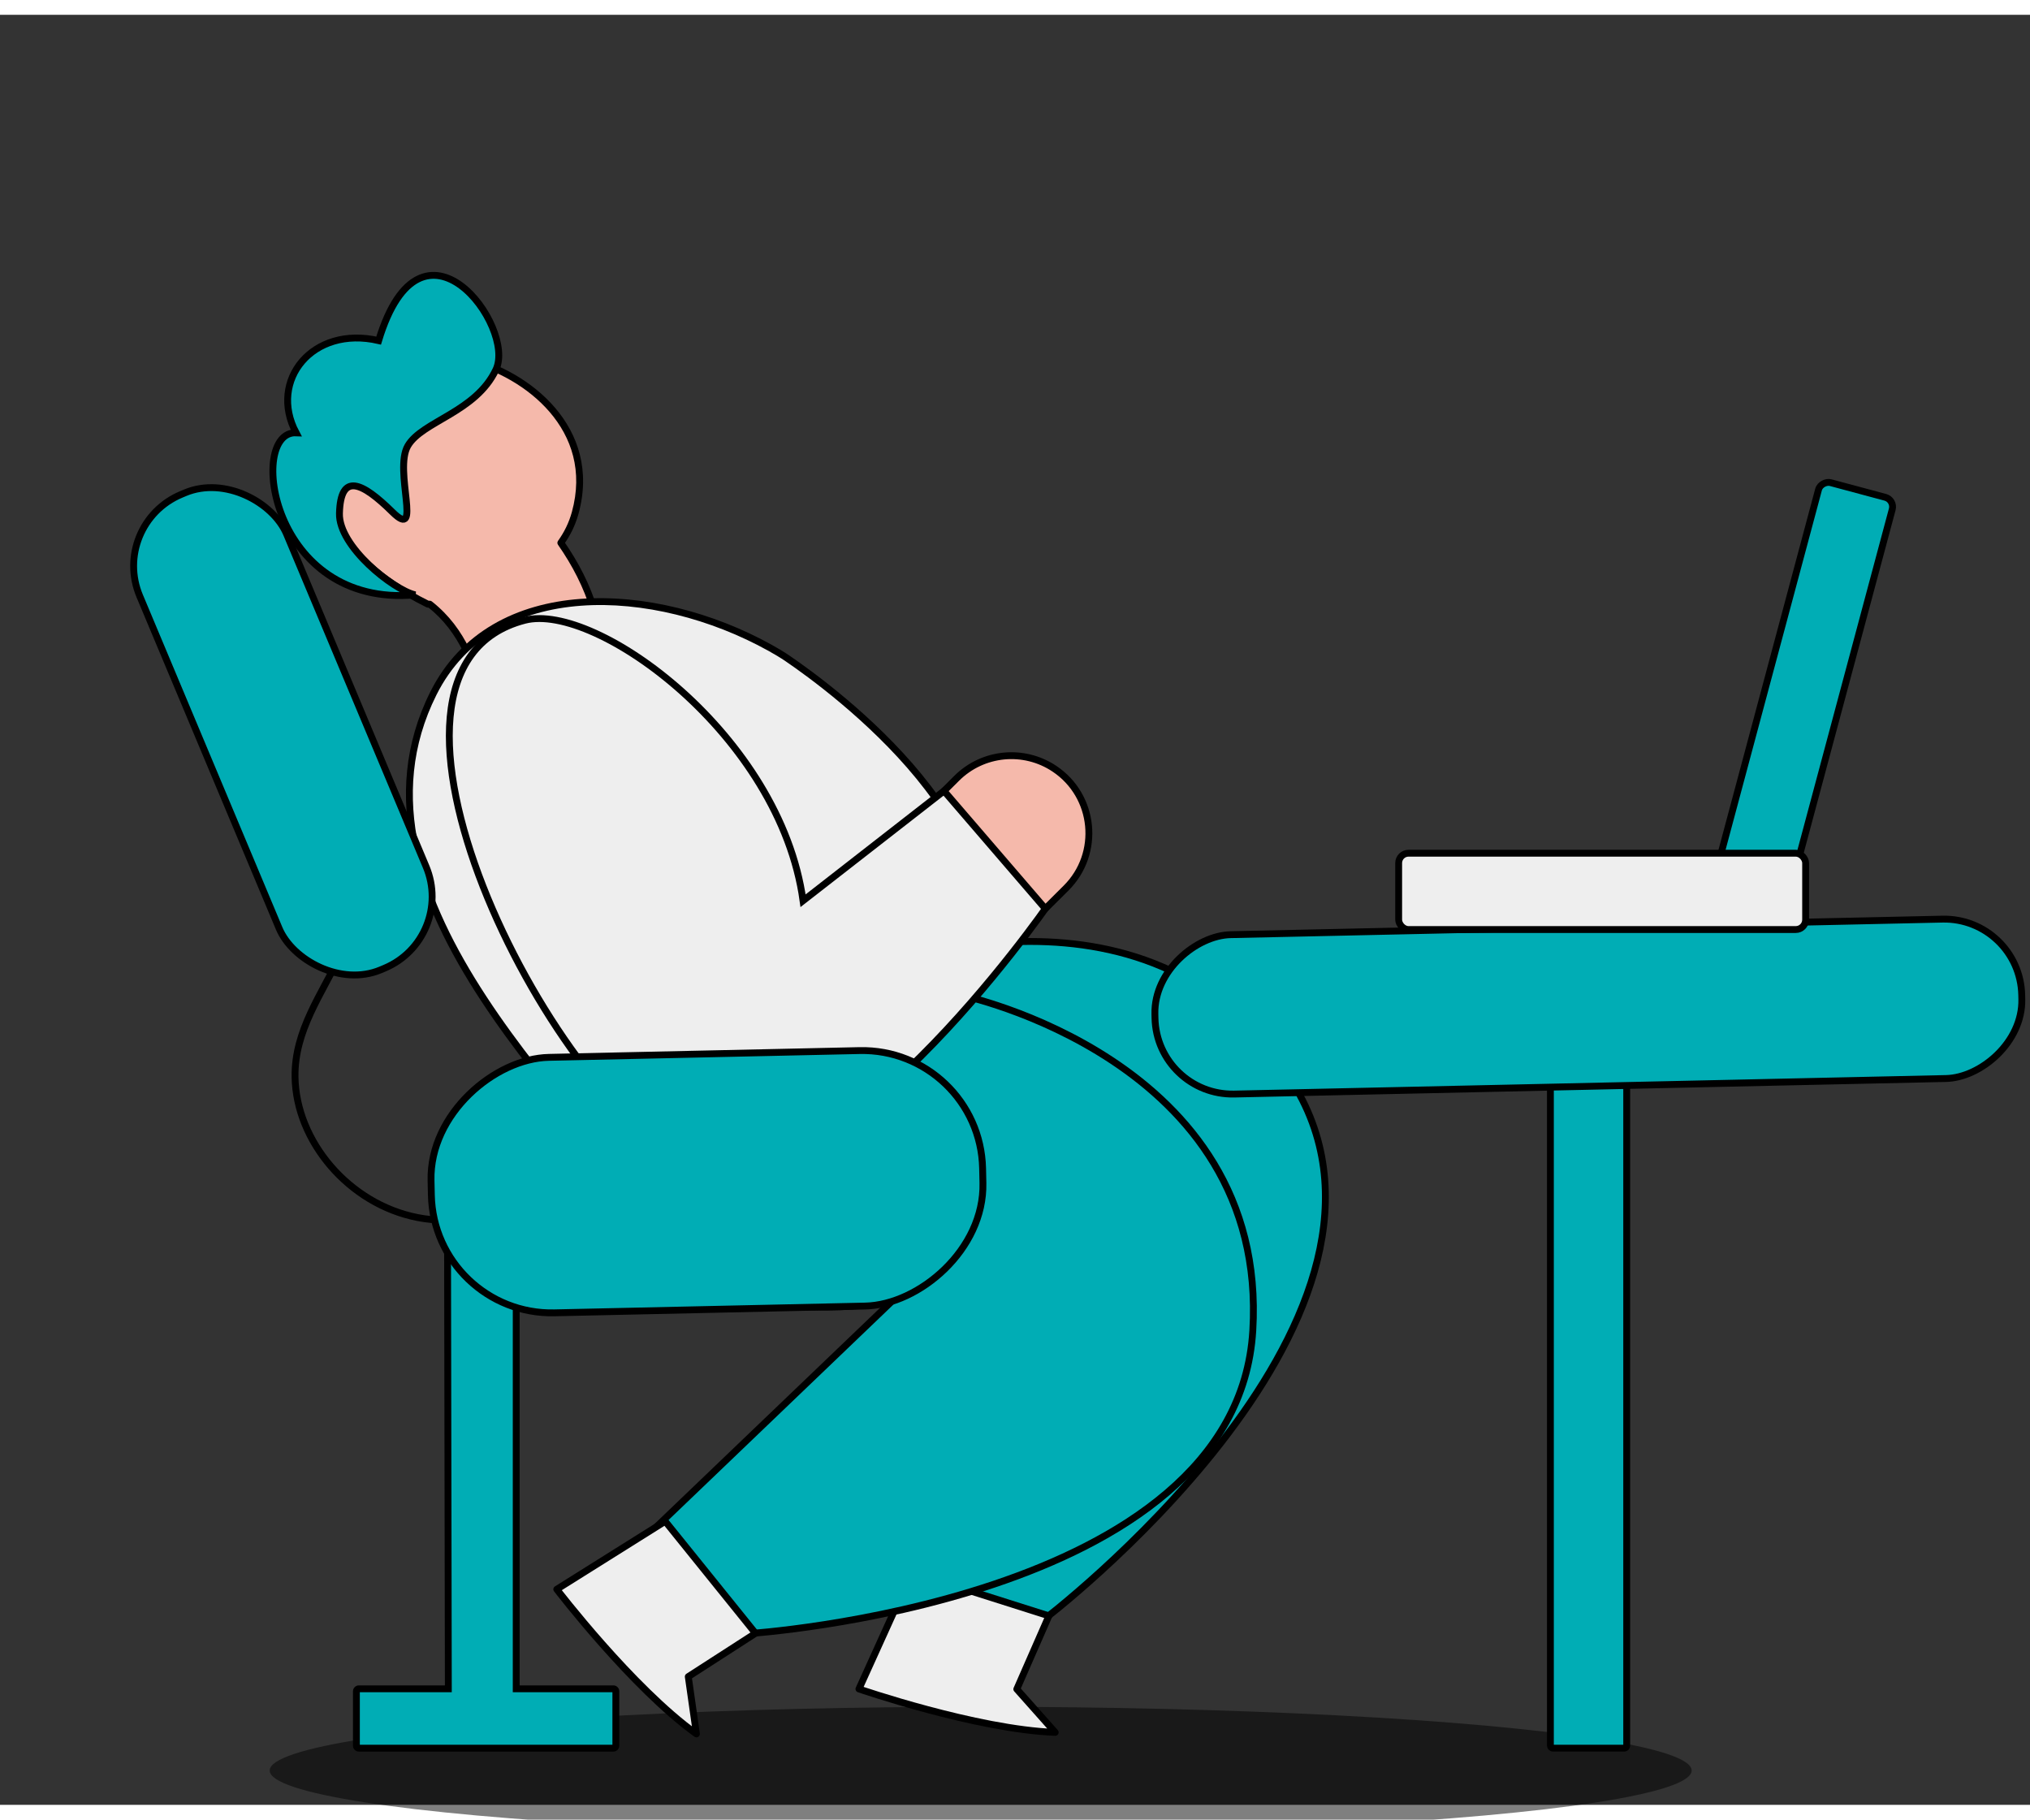 <svg width="424" height="380" viewBox="0 0 414 365" fill="none" xmlns="http://www.w3.org/2000/svg">
<rect x="0" y="0" width="414" height="365" fill="#333333" stroke="none"/>
<path d="M108.738 198.224L176.736 194.935C176.736 194.935 236.552 170.951 264.394 219.02C292.236 267.089 212.634 327.411 212.634 327.411L184.645 321.477L200.716 261.198C200.716 261.198 132.02 278.236 108.738 198.224Z" fill="#00ADB5"/>
<ellipse cx="200" cy="358" rx="145" ry="13" fill="black" fill-opacity="0.5"/>
<path d="M108.738 198.224L108.704 197.526C108.49 197.536 108.293 197.644 108.169 197.818C108.044 197.992 108.007 198.214 108.066 198.42L108.738 198.224ZM176.736 194.935L176.77 195.634L176.888 195.628L176.997 195.585L176.736 194.935ZM212.634 327.411L212.489 328.095L212.802 328.162L213.056 327.969L212.634 327.411ZM184.645 321.477L183.969 321.297L183.779 322.008L184.5 322.161L184.645 321.477ZM200.716 261.198L201.392 261.378L201.697 260.234L200.548 260.519L200.716 261.198ZM108.772 198.923L176.77 195.634L176.703 194.237L108.704 197.526L108.772 198.923ZM212.779 326.727L184.79 320.793L184.5 322.161L212.489 328.095L212.779 326.727ZM185.32 321.657L201.392 261.378L200.04 261.018L183.969 321.297L185.32 321.657ZM200.716 261.198C200.548 260.519 200.548 260.519 200.548 260.519C200.547 260.519 200.547 260.519 200.546 260.52C200.545 260.52 200.542 260.521 200.538 260.521C200.531 260.523 200.52 260.526 200.504 260.53C200.473 260.537 200.426 260.548 200.363 260.562C200.237 260.591 200.047 260.633 199.797 260.685C199.298 260.788 198.559 260.93 197.608 261.083C195.705 261.389 192.956 261.739 189.583 261.911C182.834 262.256 173.599 261.888 163.65 259.043C143.796 253.367 120.983 237.803 109.41 198.029L108.066 198.42C119.775 238.657 142.951 254.58 163.265 260.388C173.4 263.285 182.795 263.658 189.654 263.309C193.085 263.134 195.885 262.777 197.83 262.464C198.803 262.308 199.562 262.162 200.081 262.055C200.34 262.001 200.539 261.957 200.674 261.926C200.741 261.911 200.793 261.899 200.828 261.89C200.846 261.886 200.859 261.883 200.869 261.881C200.874 261.88 200.877 261.879 200.88 261.878C200.881 261.878 200.882 261.877 200.883 261.877C200.884 261.877 200.885 261.877 200.716 261.198ZM176.736 194.935C176.997 195.585 176.997 195.585 176.997 195.585C176.997 195.584 176.998 195.584 176.998 195.584C177 195.583 177.002 195.582 177.005 195.581C177.012 195.579 177.022 195.575 177.036 195.569C177.063 195.558 177.105 195.542 177.16 195.521C177.271 195.478 177.438 195.415 177.657 195.334C178.095 195.173 178.744 194.941 179.582 194.662C181.257 194.105 183.684 193.362 186.686 192.618C192.691 191.13 200.979 189.645 210.124 189.651C228.402 189.664 250.033 195.622 263.789 219.371L264.999 218.669C250.913 194.349 228.715 188.265 210.125 188.252C200.835 188.246 192.429 189.753 186.349 191.26C183.308 192.014 180.845 192.768 179.14 193.335C178.288 193.619 177.624 193.855 177.173 194.022C176.947 194.105 176.774 194.17 176.657 194.215C176.599 194.238 176.554 194.255 176.524 194.267C176.509 194.273 176.497 194.278 176.489 194.281C176.485 194.283 176.482 194.284 176.48 194.285C176.479 194.285 176.478 194.286 176.477 194.286C176.477 194.286 176.476 194.286 176.736 194.935ZM263.789 219.371C270.632 231.186 270.888 243.764 267.38 256.043C263.867 268.338 256.585 280.303 248.403 290.812C240.225 301.315 231.175 310.328 224.166 316.718C220.662 319.912 217.67 322.448 215.556 324.185C214.499 325.053 213.661 325.722 213.088 326.172C212.802 326.398 212.582 326.569 212.434 326.683C212.36 326.74 212.304 326.783 212.267 326.812C212.248 326.826 212.234 326.837 212.225 326.844C212.22 326.847 212.217 326.85 212.215 326.851C212.213 326.852 212.213 326.853 212.212 326.853C212.212 326.854 212.211 326.854 212.634 327.411C213.056 327.969 213.057 327.968 213.058 327.968C213.058 327.967 213.059 327.966 213.061 327.965C213.063 327.963 213.067 327.961 213.072 327.957C213.082 327.949 213.097 327.938 213.116 327.923C213.155 327.893 213.213 327.849 213.289 327.79C213.44 327.673 213.664 327.5 213.954 327.272C214.533 326.815 215.379 326.141 216.444 325.266C218.574 323.516 221.584 320.964 225.108 317.752C232.154 311.329 241.264 302.257 249.507 291.671C257.745 281.091 265.143 268.963 268.725 256.427C272.311 243.876 272.077 230.889 264.999 218.669L263.789 219.371Z" fill="black"/>
<path d="M213.916 326.464L185.951 317.596L175.173 341.367C175.173 341.367 199.116 349.631 215.202 350.224L207.366 341.407L213.916 326.464Z" fill="#EEEEEE" stroke="black" stroke-width="1.399" stroke-linejoin="round"/>
<path d="M105.975 200.589L195.716 199.83C195.716 199.83 258.829 212.866 255.496 268.316C252.164 323.766 152.489 330.099 152.489 330.099L132.431 309.695L181.952 262.266C181.952 262.266 114.448 277.534 105.975 200.589Z" fill="#00ADB5" stroke="black" stroke-width="1.399"/>
<path d="M154.081 330.018L135.664 307.181L113.551 321.048C113.551 321.048 128.948 341.159 142.032 350.537L140.368 338.858L154.081 330.018Z" fill="#EEEEEE" stroke="black" stroke-width="1.399" stroke-linejoin="round"/>
<path fill-rule="evenodd" clip-rule="evenodd" d="M114.375 107.666C115.665 105.875 116.676 103.851 117.303 101.568C122.039 84.338 107.387 73.157 95.463 70.257C83.538 67.356 43.931 98.665 87.281 120.186C87.398 120.18 87.516 120.172 87.637 120.165C94.583 125.661 96.805 132.915 99.471 141.618C100.559 145.168 101.72 148.959 103.306 152.97L123.128 137.315C123.57 125.646 120.413 116.331 114.375 107.666Z" fill="#F5B9AB"/>
<path d="M117.303 101.568L117.978 101.754L117.978 101.754L117.303 101.568ZM114.375 107.666L113.807 107.257C113.634 107.498 113.631 107.823 113.801 108.066L114.375 107.666ZM95.463 70.257L95.628 69.577L95.463 70.257ZM87.281 120.186L86.97 120.813C87.078 120.866 87.198 120.891 87.319 120.884L87.281 120.186ZM87.637 120.165L88.071 119.616C87.935 119.508 87.764 119.455 87.591 119.467L87.637 120.165ZM99.471 141.618L100.14 141.413L99.471 141.618ZM103.306 152.97L102.655 153.227C102.737 153.433 102.911 153.588 103.124 153.646C103.338 153.703 103.566 153.656 103.739 153.519L103.306 152.97ZM123.128 137.315L123.562 137.864C123.722 137.737 123.819 137.546 123.827 137.341L123.128 137.315ZM116.629 101.383C116.025 103.58 115.051 105.529 113.807 107.257L114.943 108.075C116.278 106.22 117.327 104.121 117.978 101.754L116.629 101.383ZM95.298 70.936C101.142 72.358 107.649 75.812 112.1 80.995C116.53 86.153 118.927 93.02 116.629 101.383L117.978 101.754C120.415 92.886 117.854 85.548 113.161 80.083C108.489 74.643 101.708 71.056 95.628 69.577L95.298 70.936ZM87.592 119.56C76.84 114.222 71.361 108.34 69.25 102.654C67.146 96.987 68.335 91.367 71.247 86.418C74.164 81.459 78.787 77.222 83.421 74.406C85.736 72.999 88.035 71.958 90.105 71.358C92.187 70.754 93.975 70.614 95.298 70.936L95.628 69.577C93.97 69.174 91.912 69.377 89.715 70.015C87.505 70.656 85.093 71.753 82.695 73.21C77.903 76.121 73.098 80.513 70.041 85.708C66.979 90.914 65.65 96.976 67.939 103.141C70.221 109.288 76.046 115.39 86.97 120.813L87.592 119.56ZM87.591 119.467C87.473 119.474 87.357 119.481 87.242 119.488L87.319 120.884C87.439 120.878 87.56 120.871 87.683 120.862L87.591 119.467ZM100.14 141.413C97.483 132.739 95.213 125.267 88.071 119.616L87.203 120.713C93.953 126.055 96.127 133.09 98.802 141.823L100.14 141.413ZM103.956 152.713C102.382 148.731 101.228 144.965 100.14 141.413L98.802 141.823C99.889 145.37 101.058 149.187 102.655 153.227L103.956 152.713ZM122.695 136.766L102.872 152.421L103.739 153.519L123.562 137.864L122.695 136.766ZM113.801 108.066C119.759 116.615 122.865 125.782 122.429 137.289L123.827 137.341C124.275 125.509 121.068 116.046 114.949 107.266L113.801 108.066Z" fill="black"/>
<path d="M69.229 101.666C69.052 108.418 80.179 117.235 84.675 118.277C55.106 120.956 50.43 84.837 60.387 85.236C54.712 74.565 63.732 63.308 77.218 66.43C86.01 37.444 105.263 63.566 101.156 72.32C97.049 81.074 86.064 82.862 83.162 87.909C80.26 92.957 86.246 107.513 80.037 101.396C73.828 95.279 69.451 93.225 69.229 101.666Z" fill="#00ADB5" stroke="black" stroke-width="1.399"/>
<path d="M197.864 196.774C210.62 167.384 169.652 137.401 160.615 131.243C159.454 130.452 158.275 129.756 157.046 129.074C133.529 116.013 100.434 114.304 88.387 138.356C67.329 180.398 119.829 224.289 139.22 252.247L197.864 196.774Z" fill="#EEEEEE"/>
<path d="M160.615 131.243L161.009 130.665L160.615 131.243ZM197.864 196.774L198.345 197.282L198.449 197.184L198.506 197.052L197.864 196.774ZM139.22 252.247L138.645 252.645C138.761 252.813 138.945 252.921 139.147 252.942C139.35 252.963 139.552 252.895 139.7 252.755L139.22 252.247ZM88.387 138.356L87.762 138.042L88.387 138.356ZM157.046 129.074L157.386 128.463L157.046 129.074ZM160.221 131.821C164.721 134.888 177.157 143.878 186.871 155.74C196.609 167.632 203.435 182.182 197.222 196.495L198.506 197.052C205.049 181.976 197.769 166.84 187.953 154.853C178.112 142.837 165.546 133.757 161.009 130.665L160.221 131.821ZM197.383 196.266L138.739 251.739L139.7 252.755L198.345 197.282L197.383 196.266ZM139.794 251.848C134.923 244.824 127.976 236.804 120.671 228.119C113.352 219.416 105.654 210.023 99.22 200.2C86.337 180.527 78.66 159.338 89.013 138.669L87.762 138.042C77.057 159.415 85.101 181.193 98.05 200.966C104.533 210.866 112.28 220.315 119.6 229.019C126.934 237.74 133.821 245.69 138.645 252.645L139.794 251.848ZM156.707 129.685C157.925 130.362 159.085 131.046 160.221 131.821L161.009 130.665C159.824 129.857 158.624 129.15 157.386 128.463L156.707 129.685ZM157.386 128.463C145.53 121.878 131.242 118.142 118.364 119.1C105.468 120.06 93.924 125.74 87.762 138.042L89.013 138.669C94.898 126.919 105.924 121.428 118.468 120.495C131.028 119.56 145.046 123.209 156.707 129.685L157.386 128.463Z" fill="black"/>
<path d="M213.68 181.568L193.339 157.621L163.777 180.647C159.091 146.9 121.546 119.692 107.019 123.459C67.965 133.588 112.243 221.239 140.491 233.922C168.739 246.606 213.68 181.568 213.68 181.568Z" fill="#EEEEEE" stroke="black" stroke-width="1.399"/>
<path d="M195.103 155.683L192.521 158.259L213.19 182.272L217.409 178.075C224.484 171.036 223.345 159.283 215.049 153.735C208.786 149.547 200.437 150.362 195.103 155.683Z" fill="#F5B9AB" stroke="black" stroke-width="1.399" stroke-linejoin="round"/>
<path fill-rule="evenodd" clip-rule="evenodd" d="M91.936 249.665C91.606 249.579 91.274 249.822 91.274 250.163L91.433 341.339H73.188C72.911 341.339 72.686 341.564 72.686 341.841L72.686 352.941C72.686 353.218 72.911 353.443 73.188 353.443H125.094C125.372 353.443 125.596 353.218 125.596 352.941V341.841C125.596 341.564 125.372 341.339 125.094 341.339H105.279V249.688C105.279 249.389 105.019 249.156 104.722 249.19C103.727 249.304 102.794 249.421 101.91 249.532C97.848 250.044 94.855 250.421 91.936 249.665Z" fill="#00ADB5"/>
<path d="M91.274 250.163L90.575 250.164V250.164L91.274 250.163ZM91.936 249.665L92.111 248.988V248.988L91.936 249.665ZM91.433 341.339V342.039H92.134L92.133 341.338L91.433 341.339ZM72.686 341.841H73.385H72.686ZM72.686 352.941H71.987H72.686ZM105.279 341.339H104.579V342.039H105.279V341.339ZM104.722 249.19L104.642 248.495L104.642 248.495L104.722 249.19ZM101.91 249.532L101.823 248.838L101.91 249.532ZM91.974 250.161C91.974 250.23 91.938 250.286 91.899 250.315C91.862 250.342 91.811 250.355 91.76 250.342L92.111 248.988C91.366 248.795 90.573 249.336 90.575 250.164L91.974 250.161ZM92.133 341.338L91.974 250.161L90.575 250.164L90.734 341.34L92.133 341.338ZM73.188 342.039H91.433V340.64H73.188V342.039ZM73.385 341.841C73.385 341.95 73.297 342.039 73.188 342.039V340.64C72.525 340.64 71.987 341.178 71.987 341.841H73.385ZM73.385 352.941L73.385 341.841H71.987L71.987 352.941H73.385ZM73.188 352.743C73.297 352.743 73.385 352.832 73.385 352.941H71.987C71.987 353.604 72.525 354.142 73.188 354.142V352.743ZM125.094 352.743H73.188V354.142H125.094V352.743ZM124.897 352.941C124.897 352.832 124.985 352.743 125.094 352.743V354.142C125.758 354.142 126.296 353.604 126.296 352.941H124.897ZM124.897 341.841V352.941H126.296V341.841H124.897ZM125.094 342.039C124.985 342.039 124.897 341.95 124.897 341.841H126.296C126.296 341.178 125.758 340.64 125.094 340.64V342.039ZM105.279 342.039H125.094V340.64H105.279V342.039ZM104.579 249.688V341.339H105.978V249.688H104.579ZM104.801 249.885C104.682 249.898 104.579 249.805 104.579 249.688H105.978C105.978 248.972 105.356 248.413 104.642 248.495L104.801 249.885ZM101.998 250.226C102.881 250.115 103.811 249.998 104.801 249.885L104.642 248.495C103.643 248.609 102.706 248.727 101.823 248.838L101.998 250.226ZM91.76 250.342C94.835 251.138 97.971 250.733 101.998 250.226L101.823 248.838C97.725 249.354 94.875 249.704 92.111 248.988L91.76 250.342Z" fill="black"/>
<path d="M70.389 158.789C82.322 187.232 59.91 197.653 60.171 216.561C60.532 242.727 103.206 267.975 129.912 213.303" stroke="black" stroke-width="1.399"/>
<rect x="22.37" y="103.916" width="32.507" height="105.129" rx="15.819" transform="rotate(-22.76 22.37 103.916)" fill="#00ADB5" stroke="black" stroke-width="1.399"/>
<rect x="316.189" y="211.309" width="15.562" height="142.132" rx="0.502" fill="#00ADB5" stroke="black" stroke-width="1.399"/>
<rect x="199.858" y="210.664" width="52.107" height="112.515" rx="24.562" transform="rotate(88.749 199.858 210.664)" fill="#00ADB5" stroke="black" stroke-width="1.399"/>
<rect x="411.967" y="184.052" width="32.507" height="176.822" rx="15.819" transform="rotate(88.749 411.967 184.052)" fill="#00ADB5" stroke="black" stroke-width="1.399"/>
<rect x="386.425" y="98.903" width="82.997" height="15.562" rx="2.009" transform="rotate(105 386.425 98.903)" fill="#00ADB5" stroke="black" stroke-width="1.399"/>
<rect x="285.245" y="170.956" width="82.997" height="15.562" rx="2.009" fill="#EEEEEE" stroke="black" stroke-width="1.399"/>
</svg>
